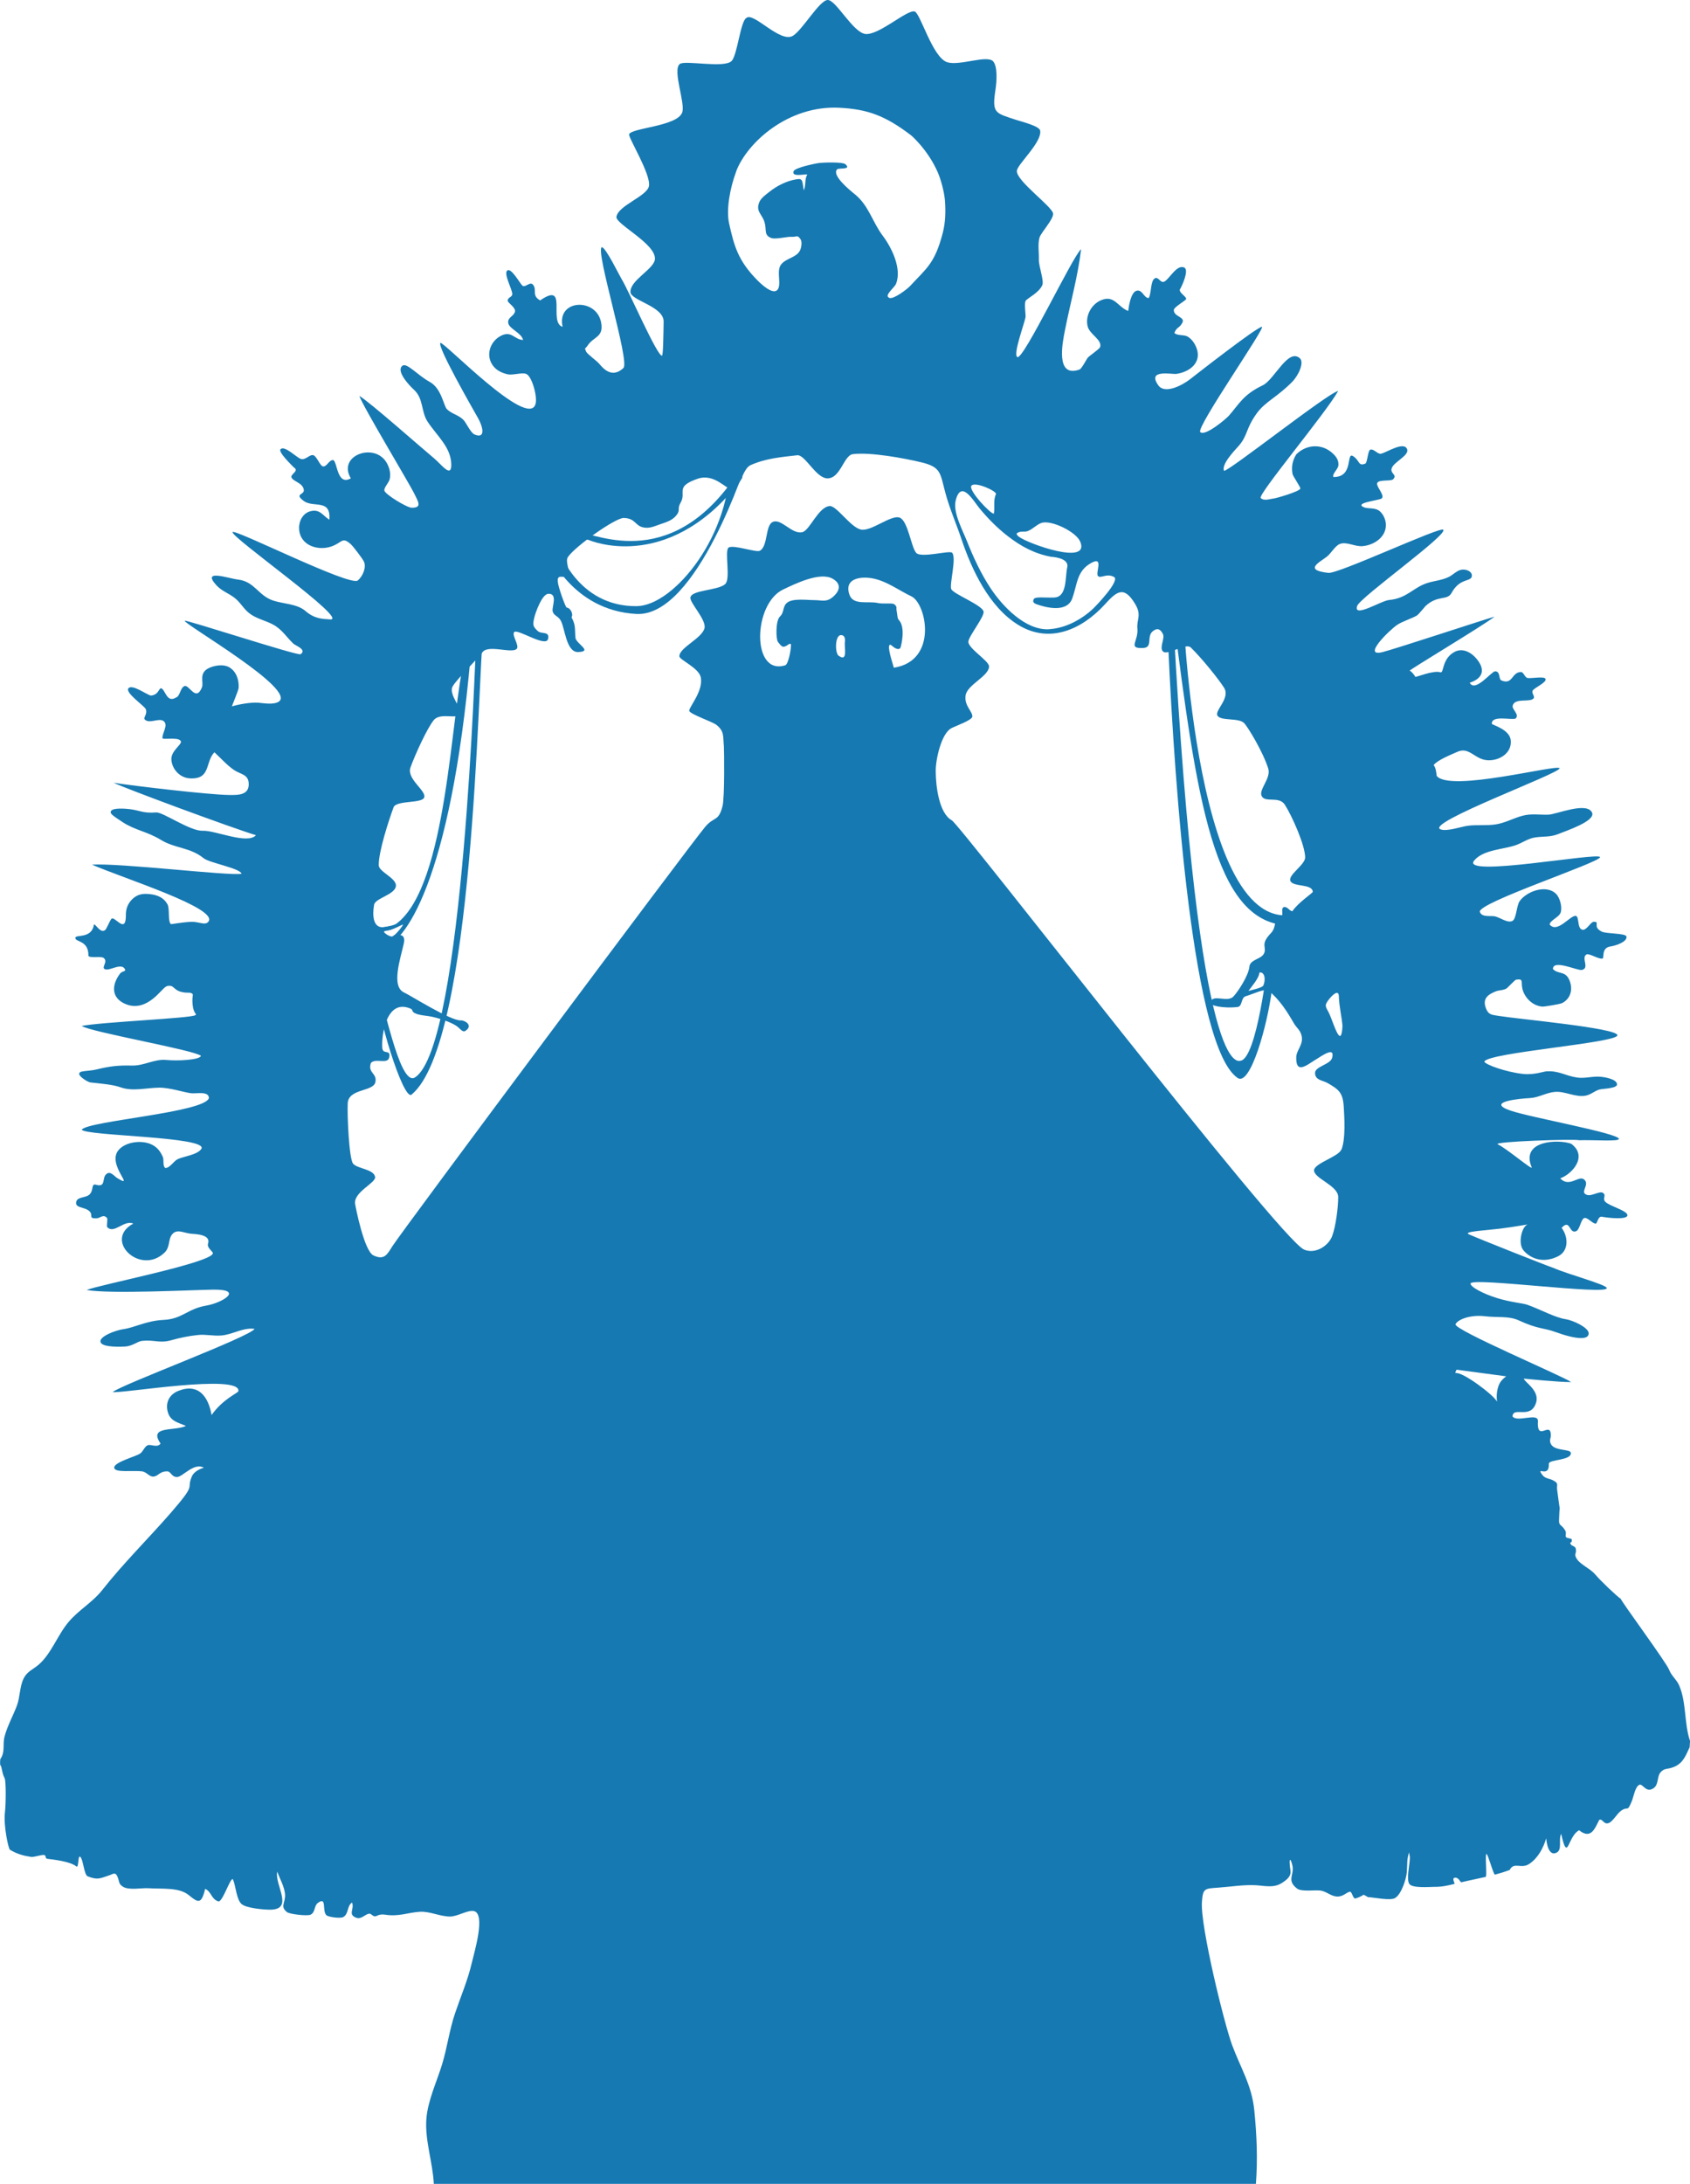 <?xml version="1.0" encoding="UTF-8"?>
<svg id="Capa_1" xmlns="http://www.w3.org/2000/svg" viewBox="0 0 542.32 700.42">
  <style type="text/css">
    .st0 {
      fill: #1679B2;
    }
  </style>
  <g id="Grupo">
    <path class="st0" d="m538.87,540.61c-.84-1.95-2.51-3.1-3.26-5.09-.87-2.3-15.28-21.8-15.49-22.71-1.27-.84-6.59-5.89-8.14-7.77-1.52-1.85-4.7-3.19-5.88-4.9-1.27-1.85-.04-1.74-.44-3.45-.2-.88-1.25-.76-1.6-1.4-.6-1.1.44.06.33-1.52-.03-.43-1.62-.35-1.87-.81-.32-.58.28-1.26-.3-2.19-1.35-2.18-2.09-1.18-1.91-3.68.07-1.02.04-2.1.2-3.41-.03.22-.77-5.45-.77-5.45-.42-2.15.76-2.35-1.45-3.49-1.13-.58-2.44-.5-3.29-1.63-2.42-3.19,2.26,1.18,2.02-3.64-.07-1.45,7.33-1,7.06-3.49-.14-1.37-5.32-.46-6.44-2.93-.65-1.43.25-1.66-.03-3.45-.51-3.26-4.47,2.74-4.1-3.8.16-2.89-6.71.54-8.15-1.53.26-3.35,5.87,1.16,7.58-4.45,1.21-3.99-4.09-6.77-3.91-7.66,0,0,11.16,1.15,15.15,1.11-2.39-1.8-37.81-16.79-37.1-18.55.55-1.37,4.49-3.18,9.57-2.56,3.87.47,7.52-.16,10.72,1.32,6.17,2.85,8.05,2.38,11.57,3.66,6.89,2.51,11.06,2.72,10.85.37-.16-1.79-5.06-4.08-7.4-4.42-3.34-.49-8.15-3.16-12.22-4.6-1.57-.56-5.19-.77-9.65-2.13-4.65-1.41-8.84-3.71-8.61-4.72.47-2.05,43.98,3.85,43.7,1.47-.13-1.13-12.51-4.41-17.15-6.47,0,0,0,0,0,0-1.82-.57-24.11-9.41-27.07-10.75-2.02-.91,4.77-1.2,9.94-1.83,4.8-.58,9.46-1.52,8.79-1.28-1.65.59-2.98,5.44-1.51,7.86.72,1.19,5,5.53,11.48,2.22,3.34-1.71,3.2-6.22,1.03-9.05,2.81-3.06,2.34,2.01,4.64,1.07,1.16-.47,1.47-3.45,2.47-4.15.96-.67,2.92,1.89,3.87,1.7.53-.11.66-2.43,1.96-2.19,2.43.45,7.91.94,8.17-.38.29-1.51-5.71-2.98-7.11-4.43-1.07-1.11.64-2.21-.95-2.95-.87-.4-3.39,1.08-4.62.82-3.15-.68,1-3.39-1.32-5.09-1.69-1.24-4.72,2.79-7.56-.29,3.69-1.27,9.04-6.99,3.54-11.08-3.82-1.47-16.4-1.26-12.7,7.53.53,1.26-7.95-5.98-10.89-7.37-1.84-.87,24.61-1.77,26.17-1.3h0c4.49-.16,12.73.48,12.71-.42-.04-1.83-28.3-6.84-34.84-9.1-8.12-2.81,3.07-3.84,6.25-4,2.88-.14,5.18-1.73,8.04-1.98,3.27-.29,6.64,1.84,9.9,1.2,1.66-.33,2.8-1.48,4.36-1.95,1.04-.32,5.77-.31,5.69-1.69-.08-1.6-3.61-2.26-5.19-2.41-2.76-.25-5.01.61-7.62.24-3.83-.55-5.81-2.27-9.92-1.98-.77.05-4,1.2-7.4.83-5.6-.61-12.13-3-12.46-3.95,1.04-2.91,42.86-6,42.72-8.47-.13-2.31-31.51-5.14-38.08-6.19-2.35-.38-3.28-.36-4.09-2.37-1.33-3.32.87-4.58,3.08-5.48,1.07-.44,2.27-.31,3.4-.89.47-.24,2.73-2.83,3.22-2.9,2.68-.4,1.25.93,2.16,3.58.92,2.65,3.36,4.87,6.27,5.07.57.04,5.68-.79,6.31-1.13,2.78-1.46,3.51-4.46,2.33-7.31-1.31-3.17-3.55-1.78-5.3-3.61.01-3.25,7.88.62,9.3.29,2.62-.6-.4-3.96,1.51-4.98.8-.43,4.02,1.68,5.11,1.32.64-.21-.5-3.42,2.55-3.87,1.76-.26,5.4-1.49,5.13-3.16-.19-1.15-6.45-.84-7.96-1.61-3.09-1.58-.37-3.15-2.49-3.15-1.08,0-2.34,2.9-3.74,2.55-1.71-.43-.89-4.3-2.09-4.43-1.82-.2-5.9,5.72-8.37,2.77.11-1.39,3.03-2.29,3.54-3.88.55-1.7-.23-4.71-1.5-5.97-3.13-3.09-9.4-.84-11.67,2.35-.97,1.35-1.04,5.41-2.17,6.24-1.45,1.06-4.11-1-5.75-1.36-1.4-.31-4.21.43-4.84-1.43-.98-2.87,38.75-15.93,38.57-17.56-.18-1.72-45.12,6.71-40.38,1.06,2.99-3.57,9.72-3.52,13.6-5,2.12-.81,3.67-2.04,5.97-2.39,2.73-.41,4.86-.02,7.53-1.14,2.16-.91,12.04-4.11,10.69-6.86-1.73-3.53-11.44.61-13.95.7-2.94.11-5.52-.43-8.43.37-3.03.83-5.58,2.35-8.77,2.79-2.84.39-5.7.05-8.55.38-2.11.24-6.87,1.97-8.91,1.17-5.15-2.02,38.72-18.08,38.19-19.59-.5-1.44-35.28,7.84-39.43,2.43,0,0-.16-2.66-.98-3.44,1.31-1.68,5.66-3.37,7.62-4.26,3.92-1.78,5.56,2.61,9.96,2.71,3.72.08,7.62-2.42,7.17-6.46-.39-3.53-6.06-4.88-6.07-5.25-.07-2.78,5.82-1.19,7.56-1.64,1.52-1.17-1.11-2.97-.88-4.08.57-2.71,5.45-1.03,6.7-2.39.62-.67-.82-1.77-.22-2.6.7-.95,4.46-2.54,4.09-3.66-.33-.99-4.71-.07-5.8-.32-.95-.22-1.21-1.95-2.16-1.91-2.99.13-2.55,4.21-6.19,2.71-1.03-.43-.23-2.9-2.04-2.94-1.12-.02-6.44,6.95-8.14,3.67,3.64-1.18,5.12-3.61,2.74-6.96-2.11-2.96-5.11-4.28-7.62-2.93-4.15,2.23-3.35,6.93-4.53,6.54-2.29-.74-7.95,1.71-8.06,1.45-.15-.34-1.15-1.71-1.79-1.96-.4-.15,23.35-14.32,27.23-17.34-4.73,1.38-31.71,10.31-35.98,11.38-6.62,1.66,1.97-6.83,4.69-8.72,1.48-1.03,4.78-2.1,6.3-2.98.62-.36,2.61-2.88,2.81-3.06,3.94-3.68,6.98-1.64,8.38-4.23,2.68-4.96,6.34-3.43,6.51-5.44.11-1.36-1.66-2.24-3.29-2.01-1.48.21-2.85,1.73-4.17,2.36-2.26,1.08-4.55,1.18-6.88,1.93-4.5,1.44-6.5,4.92-12.2,5.43-2.59.23-11.6,5.96-10.27,1.91.91-2.76,29.58-23.13,27.59-24.46-1.31-.87-33.61,14.21-36.82,13.86-8.25-.92-2.62-3.48-.4-5.28,1.29-1.04,2.6-3.47,4.13-4.02,2.16-.78,4.81.94,7.26.72,3.74-.34,7.74-3,7.44-7.19-.11-1.45-.84-3.06-1.95-4.01-1.44-1.24-3.73-.73-4.94-1.21-3.78-1.51,4.96-2.24,5.6-2.92,1.01-1.06-1.91-3.8-1.47-4.91.47-1.21,4.42-.49,5.11-1.21,1.47-1.55-1.17-1.78-.42-3.65.8-1.99,5.55-3.97,4.92-5.92-.92-2.81-6.63,1.02-8.41,1.38-1.11.23-2.39-1.78-3.49-1.26-.71.34-.89,4.17-1.53,4.43-2.35.95-1.69-.95-3.91-2.38-2.38-1.53.34,6.81-6.34,6.68-.41-1.13,1.5-2.45,1.61-3.76.14-1.73-.82-2.95-2.06-4.03-3.4-2.98-8.22-2.65-11.38.45-.03.04-.07.08-.1.12-1.2,1.92-1.62,4.08-1.16,6.3.13.63,2.56,4.19,2.5,4.6-.15.96-7.84,3.16-8.65,3.23-.96.08-3.07.9-4.08-.18-1.01-1.08,20.81-27.13,24.86-34.32-3.1.49-34.89,25.63-36.62,25.61-.95-2.01,3.22-6.36,4.48-7.76,3.25-3.58,2.31-5.59,6.04-10.72,2.72-3.74,6.47-5.11,11.32-10.04,2.18-2.22,3.91-6.3,2.49-7.58-3.79-3.4-8.19,6.9-11.94,8.68-6.23,2.97-7.54,5.97-10.81,9.7-1.01,1.15-7.75,6.79-9.22,5.28-1.43-1.48,21.47-34.17,19.75-33.76-2.12.5-20.76,15.06-23.11,16.89-2.01,1.57-7.9,4.96-10.1,1.88-3.78-5.28,4.36-3.45,5.85-3.67,4.38-.66,8.17-3.74,6.39-8.36-.54-1.41-1.49-2.79-2.8-3.58-1.21-.73-3.39-.21-4.28-1.2.8-2.03,1.59-1.43,2.54-3.23,1.04-1.97-2.78-1.9-2.72-4.13,0-.81,2.85-2.43,3.83-3.32.84-.77-2.86-2.38-1.7-3.57.41-.72,2.93-6.01,1.16-6.74-2.31-.96-4.51,3.35-6.17,4.44-1.41.92-1.97-1.66-3.24-.93-1.44.82-1.02,4.93-1.96,6.31-1.58-.04-2.08-3.01-4-2.31-1.75.65-2.4,5.04-2.54,6.45-3.34-1.23-4.41-5.2-8.62-3.5-3.27,1.32-5.25,5.14-4.41,8.44.66,2.63,4.74,4.28,3.99,6.65-.19.59-3.4,2.77-3.9,3.33-.46.52-1.99,3.58-2.68,3.84-7.92,2.88-5.43-8.88-4.71-12.52,1.7-8.69,4.16-17.28,5.19-26.07-2.83,2.5-18.27,35.16-20.42,34.63-1.6-.72,2.34-10.95,2.61-12.99.06-.47-.52-4.55.08-5.17.97-1.01,4.26-2.57,5.29-4.95.61-1.42-1.2-6.14-1.11-8.18.08-2.14-.4-4.95.2-7.04.47-1.63,4.52-5.86,4.37-7.7-.19-2.21-11.81-10.47-11.62-13.65-.13-1.93,8.1-9.14,7.47-12.97-.25-1.49-6.08-2.9-7.67-3.43-6.74-2.24-7.85-2.01-6.68-9.66.43-2.83.69-7.32-.68-9.05-1.82-2.31-10.73,1.45-14.76.22-4.81-1.47-8.69-15.99-10.56-16.31-2.62-.45-11.43,7.72-15.77,7.24-4.08-.6-9.47-11.1-12.12-10.9-2.68.2-8.01,9.6-11.11,11.48-4.06,2.47-12.67-7.76-14.91-5.72-1.91.9-2.9,11.88-4.75,13.79-2.36,2.45-15.1-.36-16.66.99-2.39,2.07,1.89,12.59.79,15.56-1.65,4.45-16.41,4.91-17.03,6.99-.3,1,7.09,12.9,6.36,16.61-.65,3.29-9.89,6.18-10.43,9.85-.34,2.3,13,8.78,12.34,13.7-.43,3.15-8.09,6.72-7.83,10.47.18,2.7,10.72,4.51,10.64,9.45-.07,4.01-.15,10.79-.51,10.89-1.5.42-10.69-20.91-13-24.59-.64-1.01-5.14-10.3-6.36-10.19-2.07,1.29,9.13,36.74,6.96,38.76-3.42,3.19-6.13.62-7.7-1.3-.84-1.03-4.02-3.25-4.29-4.03-.53-1.52-.48-.41.59-2,1.87-2.81,5.21-2.51,4.22-7.41-1.6-7.91-14.32-7.31-12.33,1.52-4.71-1.39,1.92-14.79-7.2-8.47-2.87-1.6-.89-3.32-2.3-5.04-.94-1.15-2.46,1.03-3.38.32-.73-.57-3.6-5.9-4.88-4.87-1.24.99,1.55,5.93,1.61,7.49.05,1.13-1.51,1.01-1.46,2.23.02.67,2.68,2.17,2.31,3.51-.43,1.55-2.41,1.77-2.15,3.58.28,1.92,4.22,3.11,4.77,5.46-2.83-.08-3.63-3.07-7.08-1.35-3.22,1.62-4.77,5.53-3.13,8.73,1.07,2.09,3.03,3.11,5.17,3.62,1.75.41,4.62-.67,6.05-.1,1.82.72,3.67,7.31,2.97,9.68-2.41,8.16-29.67-20.39-30.52-19.62-1.12,1.01,10.07,20.57,12.15,24.23,1.39,2.45,2.56,6.68-1.18,5.13-1.33-.55-2.64-3.8-3.66-4.77-1.67-1.59-3.5-1.74-5.19-3.32-1.08-1.01-1.72-6.69-5.53-8.77-3.91-2.13-7.35-6.28-8.77-5.19-2.21,1.7,2.27,6.4,3.74,7.74,3.06,2.81,2.21,6.98,4.34,10.21,2.98,4.51,7.4,8.09,7.59,13.51.17,4.85-3.07.28-5.51-1.76-4.41-3.67-20.47-17.89-23.98-20.03.99,3.17,15.95,27.9,17.73,31.56,1.21,2.46,2.43,4.35-.95,4.31-1.56-.02-8.69-4.38-8.77-5.55-.08-1.07,1.52-2.5,1.75-3.73.34-1.77-.08-3.5-.95-5.05-3.83-6.83-16.01-2.44-11.55,4.9-4.54,2.61-4.29-5.62-5.71-5.86-1.39.04-1.94,2.16-3.2,2.04-.96-.09-2-3.24-3.1-3.59-1.16-.37-2.53,1.67-4.03,1.19-1.41-.46-5.17-4.4-6.51-3.12-.92.87,3.86,5.39,4.27,5.85,1.74,1.07-.75,1.96-.81,2.98.13,1.47,3.79,1.84,4.01,4.28.14,1.59-3.21,1.16.01,3.51,3.13,2.28,8.74-.83,8.17,6-2.21-1.44-3.01-3.42-5.92-2.76-2.52.57-3.85,3.11-3.79,5.5.15,5.62,6.28,7.45,10.72,5.71,3.22-1.27,3.13-3.02,5.85-.63.77.68,3.82,4.66,4.27,5.67.76,1.68-.25,4.51-2,5.99-2.44,2.06-39.52-16.63-40.17-15.52-.85,1.44,37.73,28.43,31.3,28.01-2.51-.16-5-.17-7.94-2.71-2.66-2.29-7.06-2.26-10.3-3.32-4.86-1.59-5.98-6.12-11.29-6.74-3.17-.37-11.91-3.57-6.93,1.86,1.83,2,4.48,2.71,6.4,4.51,1.82,1.72,2.6,3.46,4.75,4.88,2.13,1.4,4.76,1.97,6.97,3.16,2.88,1.55,4.21,3.9,6.52,6.12.69.66,4.46,1.92,2.33,3.41-.84.59-36.95-11.19-37.17-10.74-.47.98,36.45,22.2,30.09,26-1.67,1-4.82.43-6.47.29-2.29-.19-6.3.5-8.45,1.17-.11-.09,2.08-5.06,2.13-6,.13-2.55-.78-5.26-3.06-6.56-1.75-1-4.34-.62-6.13.11-3.87,1.58-1.91,4.65-2.59,6.35-1.96,4.9-4.14-1.11-5.66-.39-1.32.62-1.36,3.21-2.62,3.63-3.04,1.91-3.38-2.4-4.81-2.96-.85.04-.77,2.15-3.34,2.36-1.58-.46-5.79-3.61-7.1-2.41-1.42,1.35,5.02,5.67,5.48,6.71.7,1.6-.85,2.74-.34,3.32,1.45,1.64,4.64-.66,6.15.61,1.55,1.3-.7,4.04-.41,5.48.11.52,5.87-.6,5.91,1.15.03,1.03-3.23,2.98-3.07,5.67.18,2.98,2.63,5.83,5.92,6.02,6.83.38,4.84-5.21,7.89-8.37,2.03,1.86,3.97,4.1,6.25,5.66,2.09,1.42,4.5,1.38,4.74,4.09.37,4.12-3.48,3.97-6.21,3.95-6.36-.04-31-2.95-37.11-3.92,3.35,1.69,37.63,14.38,45.66,16.82-2.72,3.08-13.06-1.6-17.1-1.43-4,.17-12.79-6.03-14.89-5.87-4.28.32-5.18-.64-8.44-1.05-1.39-.17-5.44-.5-6.07.58-.45.76.16,1.25,3.7,3.57,4.05,2.65,7.91,3,12.35,5.73,4.4,2.7,9.41,2.38,13.63,5.83,1.89,1.55,11.76,3.22,12.2,5.01-3.72.77-39.34-3.55-47.97-2.91,10.36,4.48,40.74,14.01,37.33,18.28-1.06,1.33-2.94-.08-5.65.05-3.02.14-6.27.81-6.38.72-1.05-.86-.32-4.95-1.1-6.35-1.21-2.17-3.22-2.98-5.59-3.25-2.25-.26-3.98-.03-5.65,1.55-1.59,1.51-2.13,3.37-2.11,5.08.05,6.7-3.73-.12-4.72,1.38-.73,1.11-1.44,3.08-1.94,3.5-1.63,1.35-3.44-2.75-3.63-1.58-.72,4.32-5.7,3.03-5.91,3.98-.35,1.55,4.29.65,4.18,5.87.41.83,4.05-.01,4.92.7,1.5,1.22-.94,3.05.39,3.59,1.53.63,5.02-2.07,6.32-.17.69,1.01-.75.62-1.48,1.58-2.57,3.39-2.96,7.44,1.24,9.52,4.8,2.38,8.79-.56,11.77-3.75,1.75-1.87,2.07-1.96,3.28-1.82.84.1,1.37,1.35,3.06,1.83,2.14.6,2.69.12,3.54.5.92.41.13.57.38,3.49.3,3.44,1.62,3.06.87,3.57-1.45.99-30.26,2.19-36.45,3.45,2.9,1.97,36.12,7.71,38.28,9.58-.4,1.33-7.5,1.68-11.06,1.33-3.99-.39-7.11,1.9-11.17,1.79-4.18-.11-7.03.2-11.11,1.21-3.03.75-5.91.26-5.73,1.56.12.86,2.72,2.55,3.65,2.65,3.4.38,7.18.68,9.53,1.53,3.99,1.44,8.19.19,12.46.14,3.37-.04,8.1,1.54,10.22,1.78,1.87.21,5.68-.77,5.76,1.54-1.23,4.65-38.61,7.31-40.81,10.14.92,2.05,40.93,2.21,38.37,6.18-1.23,1.9-5.73,2.41-7.58,3.29-1.27.6-2.54,2.88-3.97,2.83-.92-.6-.38-2.62-.81-3.57-.85-1.91-1.97-3.31-3.97-4.13-3.03-1.24-7.92-.71-10.19,1.91-4,4.62,5.62,12.71-.42,9.05-1.1-.67-2.32-2.59-3.7-1.15-1.21,1.26,0,4.17-3.06,3.28-1.87-.55-.62,1.89-2.36,3.26-1.32,1.03-4.06.52-4.13,2.57-.05,1.49,2.45,1.38,3.81,2.28,2.27,1.51-.31,2.69,2.7,2.65,1.24-.02,2.22-1.5,3.43-.1.29.33-.23,2.62.06,2.93,2.22,2.32,5.42-2.47,8.36-1.14-9.74,5.22,2.16,16.8,10,9.33,1.88-1.79,1.13-4.25,2.46-5.88,1.55-1.88,3.68-.44,6.05-.21,1.33.13,6.48.17,5.48,3.19-.46,1.37,1.68,2.55,1.55,3.13-.73,3.1-36.38,10.03-40.52,11.73,7.54,1.33,33.79,0,40.49-.11,10.22-.17,3.12,4.22-2.07,5.11-6.21,1.07-7.63,4.31-13.79,4.6-5.43.26-9.25,2.45-12.7,2.94-2.74.38-7.78,2.34-7.49,4.06.28,1.62,4.81,1.68,7.79,1.54,2.63-.13,3.96-1.66,5.62-1.83,3.88-.4,5.6.87,9.36-.21,2.73-.78,5.61-1.36,8.47-1.66,2.62-.28,5,.37,7.58.15,3.68-.31,6.87-2.62,10.65-2.12-1.62,2.62-42.82,17.91-45.52,20.26,2.37.6,41.16-6.04,40.32-.28-.08.57-4.99,2.5-8.61,7.66-1.02-5.93-4.25-10.33-10.69-7.74-2.66,1.07-4.17,3.47-3.41,6.57.78,3.19,3.35,3.54,5.87,4.66-3.76,1.78-12.13-.15-8.14,5.65-1.06,1.54-3.17.03-4.23.59-.99.51-1.39,2.03-2.4,2.66-1.57.99-8.35,2.76-8.24,4.49.11,1.75,6.15.77,9.05,1.2,1.3.19,2.26,1.74,3.49,1.66,1.62-.11,2-1.7,4.43-1.68,1.19-.07,1.43,1.91,3.25,1.81,1.81-.1,5.41-4.74,8.53-2.99-.59.22-3.05.9-3.89,2.93-1.79,4.34,1.79,1.79-6.7,11.55-7.09,8.15-15.16,16.08-21.92,24.67-3.24,4.11-7.47,6.34-10.8,10.23-3.62,4.23-5.6,10.3-9.74,13.84-1.83,1.56-3.68,2.11-4.82,4.5-1.26,2.64-1.07,5.83-2.11,8.6-1.24,3.3-3.04,6.44-3.95,9.87-.73,2.74.31,4.82-1.38,7.31-.05.64-.11,1.15,0,1.92.59.46.4,2.28,1.4,4.18.46.88.42,8.19.09,10.95-.51,4.21,1.11,11.67,1.6,11.97,2.19,1.37,4.43,1.96,6.82,2.32.81.12,3.25-.72,4.09-.63.89.1.2,1.13,1.14,1.24,2.15.27,7.28.83,9.26,2.43.87.7.41-3.85,1.28-3.06.96.88,1.18,5.76,2.36,6.24,3.34,1.34,4.18.54,6.99-.34,1.24-.39,2.03-1.42,2.84,1.17.37,1.18.19,1.62,1.43,2.46,1.89,1.28,6.05.38,8.24.53,4.48.29,9.83-.37,12.99,2.24,2.95,2.44,4.02,2.99,5.2-2.04,2.06.89,1.88,3.23,4.22,4.01,1.39.46,4.09-8.41,4.74-6.97.85,1.87,1.08,6.5,2.81,7.89,1.59,1.27,7.05,1.76,9.08,1.75,7.82-.03,1.4-7.97,2.28-12.19.81,2.18,2.35,4.92,2.51,7.25.19,2.8-1.71,3.87.63,5.72.84.67,6.54,1.33,7.57.82,1.62-.8,1.04-2.8,2.33-3.76,3-2.22,1.29,2.51,2.73,3.92.64.62,4.48,1.12,5.41.61,1.84-1.01,1.14-3.6,2.85-4.66.76,2.13-1.25,3.6.95,4.71,2.03,1.02,3.13-1.07,4.63-1.14.66-.03,1.23,1.27,2.3.71.81-.42,1.73-.55,2.64-.4,4.48.73,7.45-.71,11.27-.92,3.16-.17,6.28,1.46,9.52,1.53,2.45.05,5.59-2.09,7.67-1.77,4.08.64.2,13.32-.58,16.69-1.25,5.43-3.57,10.81-5.37,16.14-1.82,5.4-2.49,10.9-4.14,16.32-1.7,5.58-4.61,11.66-5.05,17.52-.52,6.97,2.08,14,2.39,20.92h263.8c.61-8.05.29-15.61-.51-23.66-.8-8.02-4.27-13.33-7.08-20.83-2.55-6.81-10.27-38.27-9.73-46,.32-4.46.87-4.28,5.35-4.61,3.92-.28,8.06-.98,11.98-.76,2.79.15,5.65.98,8.33-.72,3.53-2.24,2.77-3.43,2.57-5.41-.3-3.05.35-2.23.81-.17.68,3.06-1.98,4.66,1.49,7.36,1.42,1.1,5.58.41,7.47.64,1.89.23,3.3,1.75,5.17,1.91,2.09.18,2.99-1.23,4.33-1.55.71.1.82,1.87,1.63,2.22.99-.27,1.92-.69,2.79-1.24.46.26.93.52,1.39.78,1.77.03,7.09,1.23,8.66.29,2.13-1.27,3.65-6.31,3.79-8.41.24-3.49-.08-3.33.7-6.26.28,1.87.31.97.23,2.47-.09,1.71-1.07,6.15-.17,7.62.92,1.51,6.56.98,7.93.99,2.49.02,4.15-.35,6.58-.94.28-.07-.92-1.78.04-1.97,1.35-.27,1.85,1.51,2.17,1.44,2.61-.63,5.22-1.13,7.81-1.72.53-.12-.27-7.22.26-7.35.47-.11,2.26,6.75,2.73,6.62,1.59-.42,3.16-.91,4.73-1.5,1.39-2.77,3.68-.15,6.34-1.98,2.77-1.9,4.43-5.03,5.38-8.18.09,1.54.79,5.93,3.36,4.59,1.85-.97.5-4.13,1.43-6.01,2.19,9.6,2,.82,5.76-1.15,3.81,3.02,5.01-.5,6.47-3.34,1.08-.5,1.38,1.63,3.02,1.03,1.34-.49,2.66-2.99,3.92-3.91,2.4-1.73,1.94.72,3.54-3.22.52-1.29,1.06-4.61,2.4-5.15.97-.4,1.9,2.12,3.78,1.48,2.68-.92,1.66-3.94,3.01-5.48,1.34-1.54,2.23-.78,4.56-1.84,2.8-1.27,3.59-3.72,4.77-6.2.05-.69.09-1.31.13-1.99-1.9-5.56-1.15-12.39-3.44-17.7Zm-112.25-220.3c.46-.57,2.95-3.4,3.02-.77.09,3.34.93,6.6,1.16,9.46-.36,7.81-2.76-.51-4.09-3.56-1.15-2.65-2.12-2.62-.09-5.13Zm-96.77-150c1.58-.62,2.75-2.02,4.31-2.58,3.07-1.1,11.12,2.78,12.47,5.96,3.36,7.89-16.78.65-19.58-1.49-.32-.24-.67-.44-.85-1.06,1.15-1.04,2.41-.34,3.66-.83Zm-18.13-14.52c1.11-1.49,8.31,1.77,7.88,2.71-.95,2.02-.28,4.21-.67,6.23-.89.31-8.28-7.48-7.21-8.93Zm-5.07,4.84c1.72-7.11,5.71.01,7.62,2.33,2.72,3.31,5.75,6.38,9.14,9,4.3,3.33,8.61,5.63,13.96,6.63-.11-.02,5.81.21,5.11,3.35-.72,3.27,0,9.53-4.17,9.7-3.15.13-6.14-.39-6.59.54-.56,1.16.34,1.48,2.12,2.01,6.13,1.83,9.23.43,10.18-2.1,1.72-4.59,1.4-8.84,6.03-11.47,4.37-2.48,1.36,3.14,2.3,4.13.85.9,2.79-1.02,5.15.3,2.03,1.14-5.75,9.26-6.84,10.28-3.36,3.14-7.89,5.63-12.46,6.3-.55.08-1.11.13-1.66.19-7.55.33-14.8-7.37-18.57-13.02-3.13-4.68-5.59-9.99-7.67-15.22-1.37-3.44-4.53-9.27-3.64-12.94Zm-70.44-105.62c3.55-9.37,16.83-21.29,33.12-20.45,8.81.45,14.48,2.35,22.88,8.72.24.12,5.61,4.85,8.71,11.97,1.08,2.48,2.09,6.4,2.3,8.95.28,3.48.19,7.12-.68,10.47-2.56,9.9-5.26,11.38-10.5,17.07-.92,1-5.3,4.32-6.62,3.81-1.93-.74,1.62-3.24,2.13-4.56,1.88-4.86-1.38-11.52-4.27-15.37-3.38-4.49-4.5-9.71-8.93-13.29-1.86-1.5-7.51-6.13-5.73-8.01.52-.55,4.79.21,2.66-1.66-.87-.76-6.83-.55-8.24-.41-1.04.11-7.96,1.47-8.39,2.69-.68,1.93,3.43.86,4.41,1.01-.95,1.61-.35,3.4-1.13,5.12-.61-3.59-.14-4.12-3.56-3.32-2.55.6-5.29,2.05-7.3,3.64-.88.7-2.79,2-3.36,3.33-1.33,3.09.8,3.83,1.63,6.54.74,2.46-.32,4.13,2.14,5.07,1.41.53,5.13-.49,6.55-.38,1.58.12,1.77-.79,2.84.74.62.89.25,2.87-.18,3.69-1.23,2.34-4.61,2.41-6.14,4.59-1.48,2.11.41,6.56-1.15,8.07-1.54,1.48-5.12-1.9-6.32-3.11-6.26-6.33-7.52-11.07-9.13-18.35-.96-4.37.3-11.32,2.29-16.57Zm31.38,136.16c-2.28,2.17-3.79,1.29-6.34,1.3-2.14.01-6.73-.64-8.59.77-1.64,1.24-.87,3.09-2.37,4.48-1.44,1.34-1.32,7.3-.64,8.17,1.36,1.72,1.59,2.08,3.59.65.25-.18.6,0,.59.3-.02,1.91-.91,6.23-1.85,6.53-10.86,3.43-10.4-19.74-.64-24.32,3.71-1.75,11.85-5.82,15.93-3.4,2.71,1.6,2.25,3.7.32,5.53Zm1.55,19.17c-1.27-.88-1.24-6.77.79-6.65.89.05,1.31.7,1.23,2.03-.39,1.48,1.13,6.79-2.02,4.61Zm17.69,3.81c-.06-.37-1.8-5.43-1.53-6.88.21-1.16.97.03,1.83.52,1.02.58,1.82.54,1.96-.52,0,0,1.64-5.94-.65-8.43-.24-.26-.37-.62-.42-.97l-.37-2.57c.26-.94-.75-1.59-.93-1.63-1.17-.29-3.47.08-5.07-.28-3.06-.7-7.87.86-9.07-2.67-1.82-5.36,3.8-5.76,6.77-5.33,4.89.7,8.87,3.87,13.11,5.87,4.85,2.3,8.64,20.68-5.62,22.89Zm143.57,154.6c-.89,2.17-8.16,4.21-8.71,6.41-.39,2.73,7.7,4.94,7.74,8.73.03,3.35-.84,9.73-1.97,12.63-1.19,3.04-5.3,5.8-8.97,4.26-7.9-3.32-110.16-136.07-113.07-137.69-4.08-2.27-5.12-10.83-5.15-15.76-.03-3.71,1.79-12.15,5.08-13.81,1.51-.76,6.66-2.57,6.68-3.72.03-1.72-2.66-3.45-2.17-6.77.51-3.45,7.53-6.13,7.53-9.34-.1-1.8-6.76-5.76-6.64-7.9.1-1.76,5.3-8.14,4.87-9.7-.57-2.1-9.67-5.56-10.36-7.15-.64-1.47,1.78-10.14.26-11.67-.83-.84-10.04,1.85-11.56,0-1.6-1.95-2.61-10.22-5.23-11.24-2.79-1.09-9.38,4.72-12.64,3.77-3.26-.89-7.7-7.66-9.83-7.5-3.65.27-6.37,7.74-8.74,8.36-3.46.91-6.95-4.79-9.74-3.15-2.17,1.28-1.37,7.69-3.92,9.12-1.22.68-8.55-2.07-10.09-.99-1.34,1.28.79,9.96-1.05,11.68-2.26,2.11-10.79,1.84-11.17,4.31-.26,1.68,5.17,7.15,4.53,9.83-.78,3.27-8.11,6.26-8.07,9.03.01,1.12,6.29,3.72,6.88,6.77.84,4.3-3.69,9.41-3.72,10.66-.03,1.05,7.35,3.48,8.74,4.57,2.58,2.04,2.1,3.75,2.38,6.83.09,1.01.28,16.43-.42,19.19-1.28,5.08-2.65,3.28-5.5,6.59-4.53,5.28-97.46,129.83-100.47,134.62-1.66,2.64-2.57,4.56-6.06,2.92-3.01-1.42-5.76-15.68-5.88-16.52-.56-3.83,6.71-6.7,6.41-8.64-.4-2.52-5.6-2.59-7.05-4.25-1.31-1.49-1.92-15.51-1.74-19.34.23-4.85,8.2-3.69,8.88-6.81.63-2.91-2.51-2.88-1.45-6.13,1.37-1.73,5.39.54,5.87-1.78.6-2.9-2.04-.69-2.21-3.13-.29-4.11,1.33-15.81,9.01-12.58.91.38.43.9,1.25,1.38,1.47.85,4.06.89,5.61,1.23,3.9.86,7.46,2.38,8.56,3.46,1.24,1.22,1.69,1.5,2.36,1.02,2.45-1.73-.34-3.35-1.55-3.28-3.25.19-16.2-8.04-18.21-8.94-4.3-1.91-1.18-10.9-.13-15.69.72-3.3-1.56-2.82-3.01-2.73-.32.28-.61.47-.78.48-.75.04-2.6-1.08-2.6-1.64,0-.24,1.05-.24,2.37-.64.18-1.62.29-1.04-2.44-.75-3.51.38-3.64-4.03-3.06-7.21.38-2.09,6.78-3.22,7-6.01.2-2.54-5.47-4.5-5.51-6.63-.08-4.32,3.18-14.34,4.79-18.68,1.13-2.22,9.09-1.07,9.79-3.07.77-2.19-5.73-5.91-4.4-9.62,1.42-3.98,5.41-12.74,7.51-15.22,2.17-2.55,7.61,0,8.51-2,.72-1.62-4.04-6.26-2.43-8.88,1.54-2.51,8.81-9.65,9.41-10.7,1.63-2.83,9.54.41,11.09-1.24.95-1.01-1.62-4.32-.83-5.35.98-1.28,10.23,5.06,10.89,2.17.6-2.6-2.13-1.43-3.32-2.55-1.53-1.45-1.69-1.86-1.06-4.43.33-1.36,2.4-7.45,4.51-7.5,3.05-.08,1.09,4.1,1.33,5.5.27,1.57,1.71,1.48,2.62,3.1,1.34,2.38,1.73,10.21,5.58,10.08,4.67-.16-.22-2.42-.84-4.37-.33-2.87.2-4.09-1.3-6.77.68-.9-.28-3.06-1.58-3.12-.55-.61-2.69-6.74-2.79-8.1-.39-3.13,1.93-.87,3.31-2.3.8-1.14-1.1-4.34-.07-5.83,2.41-3.51,15.29-12.58,17.89-12.51,3.87.1,3.56,2.54,6.39,3.05,1.86.34,3.21-.29,4.99-.92,1.92-.68,4.01-1.19,5.41-2.84,1.6-1.89.24-2.1,1.46-4.18,2-3.4-1.97-5.1,5.43-7.67,5.52-1.91,9.29,3.6,11.13,3.38,2.68-.32,3.27-6.59,5.91-7.77,4.98-2.21,9.94-2.58,14.94-3.16,2.57-.3,6.04,7.47,9.79,7.41,4.17-.07,5.16-7.4,8.09-7.77,5.57-.71,16.49,1.31,21.87,2.6,6.52,1.56,6.08,3.4,7.82,9.85,1.37,5.07,3.49,9.85,5.16,14.82,3.33,9.92,8.91,21.75,18.16,27.46,10.14,6.26,20.49,1.44,27.71-6.39,3.73-4.05,6.11-6.54,9.86-.29,2.19,3.66.44,4.87.72,7.86.39,4.15-3.26,6.5,1.86,6.26,3.23-.15.96-3.7,3.09-5.38,1.28-1.01,2.25-.94,3.2.8.8,1.45-1.12,4.26-.03,5.6,1.4,1.73,7.3-2.83,9.02-1.17,3.49,3.37,9.12,10.37,10.7,12.95,2.04,3.32-3.1,7.24-2.16,8.87,1.05,1.83,6.74.63,8.54,2.39,1.13,1.1,6.06,9.17,7.77,14.6.97,3.08-3.04,6.69-2.15,8.73,1.06,2.44,5.59-.06,7.48,2.88,2.27,3.55,6.45,12.86,6.52,16.87.04,2.43-5.7,5.69-4.71,7.64.98,1.94,7.05.78,7.15,3.43.02.38-4.7,3.42-6.55,6.22-.91-.1-1.35-1.18-2.27-1.33-1.9-.3-.26,3.01-1.39,3.19-2.72.43-1.11,2.98-3.26,5.21-.76.79-1.64,1.83-1.94,2.89-.4,1.41.51,2.48-.38,3.84-1.08,1.64-4.32,1.73-4.55,3.99-.29,2.95-3.69,7.98-4.94,9.35-1.96,2.56-7.08-1.04-7.57,2.3-.11.76,3.91,1.8,8.68,1.28,1.66-.18,1.06-2.97,2.62-3.45,3.05-.94,5.65-2.39,7.31-1.85,3.62,2.95,5.97,6.7,8.16,10.48.97,1.67,2.17,2.2,2.55,4.31.47,2.61-1.69,4.41-1.77,6.46-.21,5.74,3.25,2.77,6.07,1.02,2.58-1.6,6.4-4.34,5.44-.67-.57,2.15-5.46,2.73-5.48,4.83-.02,2.36,2.47,2.36,4.04,3.26,3.51,2.02,4.88,3.04,5.16,7.46.22,3.54.66,10.49-.74,13.91Zm-24.98-52.71c-.33.8-3.77,1.46-4.8,1.78.81-1.17,3.49-4.13,3.51-5.9,1.63-.35,2.14,2.09,1.29,4.12Zm75.6,128.08c-1.21,2.91-.52,5.65-.62,5.43-.92-2.02-10.91-9.56-13.23-9.17-.38.06.13-.86.26-1.09l15.91,2.13s-1.66,1.11-2.32,2.7Z" />
    <path class="st0" d="m375.84,185.56s-1.88.96-.94,21.87c2.09,46.39,8,128.6,22.26,138.3,4.08,2.78,9.58-16.97,10.98-28.25,1.02-8.26-1.28-9.15-1.28-9.15,0,0-3.5,31.2-8.79,31.88-1.22.16-14.5,5.69-22.23-154.65Z" />
    <path class="st0" d="m376.39,196.38l3.15-2.31s4.04,110.93,38,98.55c23.04-8.4-.02,4.44-4.76,4.15-23.14-1.4-28.77-39.98-36.39-100.39Z" />
    <path class="st0" d="m234.06,147.6h5.7s-16,50.38-35.57,49.31c-20.79-1.14-28.34-19.95-28.34-19.95l3.32-1.02s5.96,18.64,25.11,18.47c12.19-.11,30.72-23.49,29.79-46.81Z" />
    <path class="st0" d="m234.01,155.58c-21.83,28.91-45.91,13.81-48.98,15.26-1.94.92,4,2.38,4,2.38,0,0,24.62,10.77,47.53-17.7,4.97-6.18-2.55.06-2.55.06Z" />
    <path class="st0" d="m149.12,210.92c-4.54,17.69-5.45,73.08-21.91,85.33-1.49,1.11-10.39,2-12.13,2.33-34.14,6.37,4.32,5.64,7.15,5.45,7.49-.51,22.4-21.62,28.77-93.45.42-4.79-.87-3.57-1.87.34Zm-23.37,89.51c-.75.04-2.6-1.08-2.6-1.64,0-.28,1.47-.22,3.13-.9,1.77-.73,2.94-1.45,3.01-1.33.15.26-2.75,3.83-3.54,3.87Z" />
    <path class="st0" d="m152.67,208.88c-.11-2.94-3.77,126.81-19.52,136.68-5.19,3.25-10.39-27.54-11.5-25.28-1.31,2.67,7.69,33.05,10.43,30.78,20.17-16.69,21.2-132.98,23-148.64s-2.41,6.47-2.41,6.47Z" />
  </g>
</svg>
